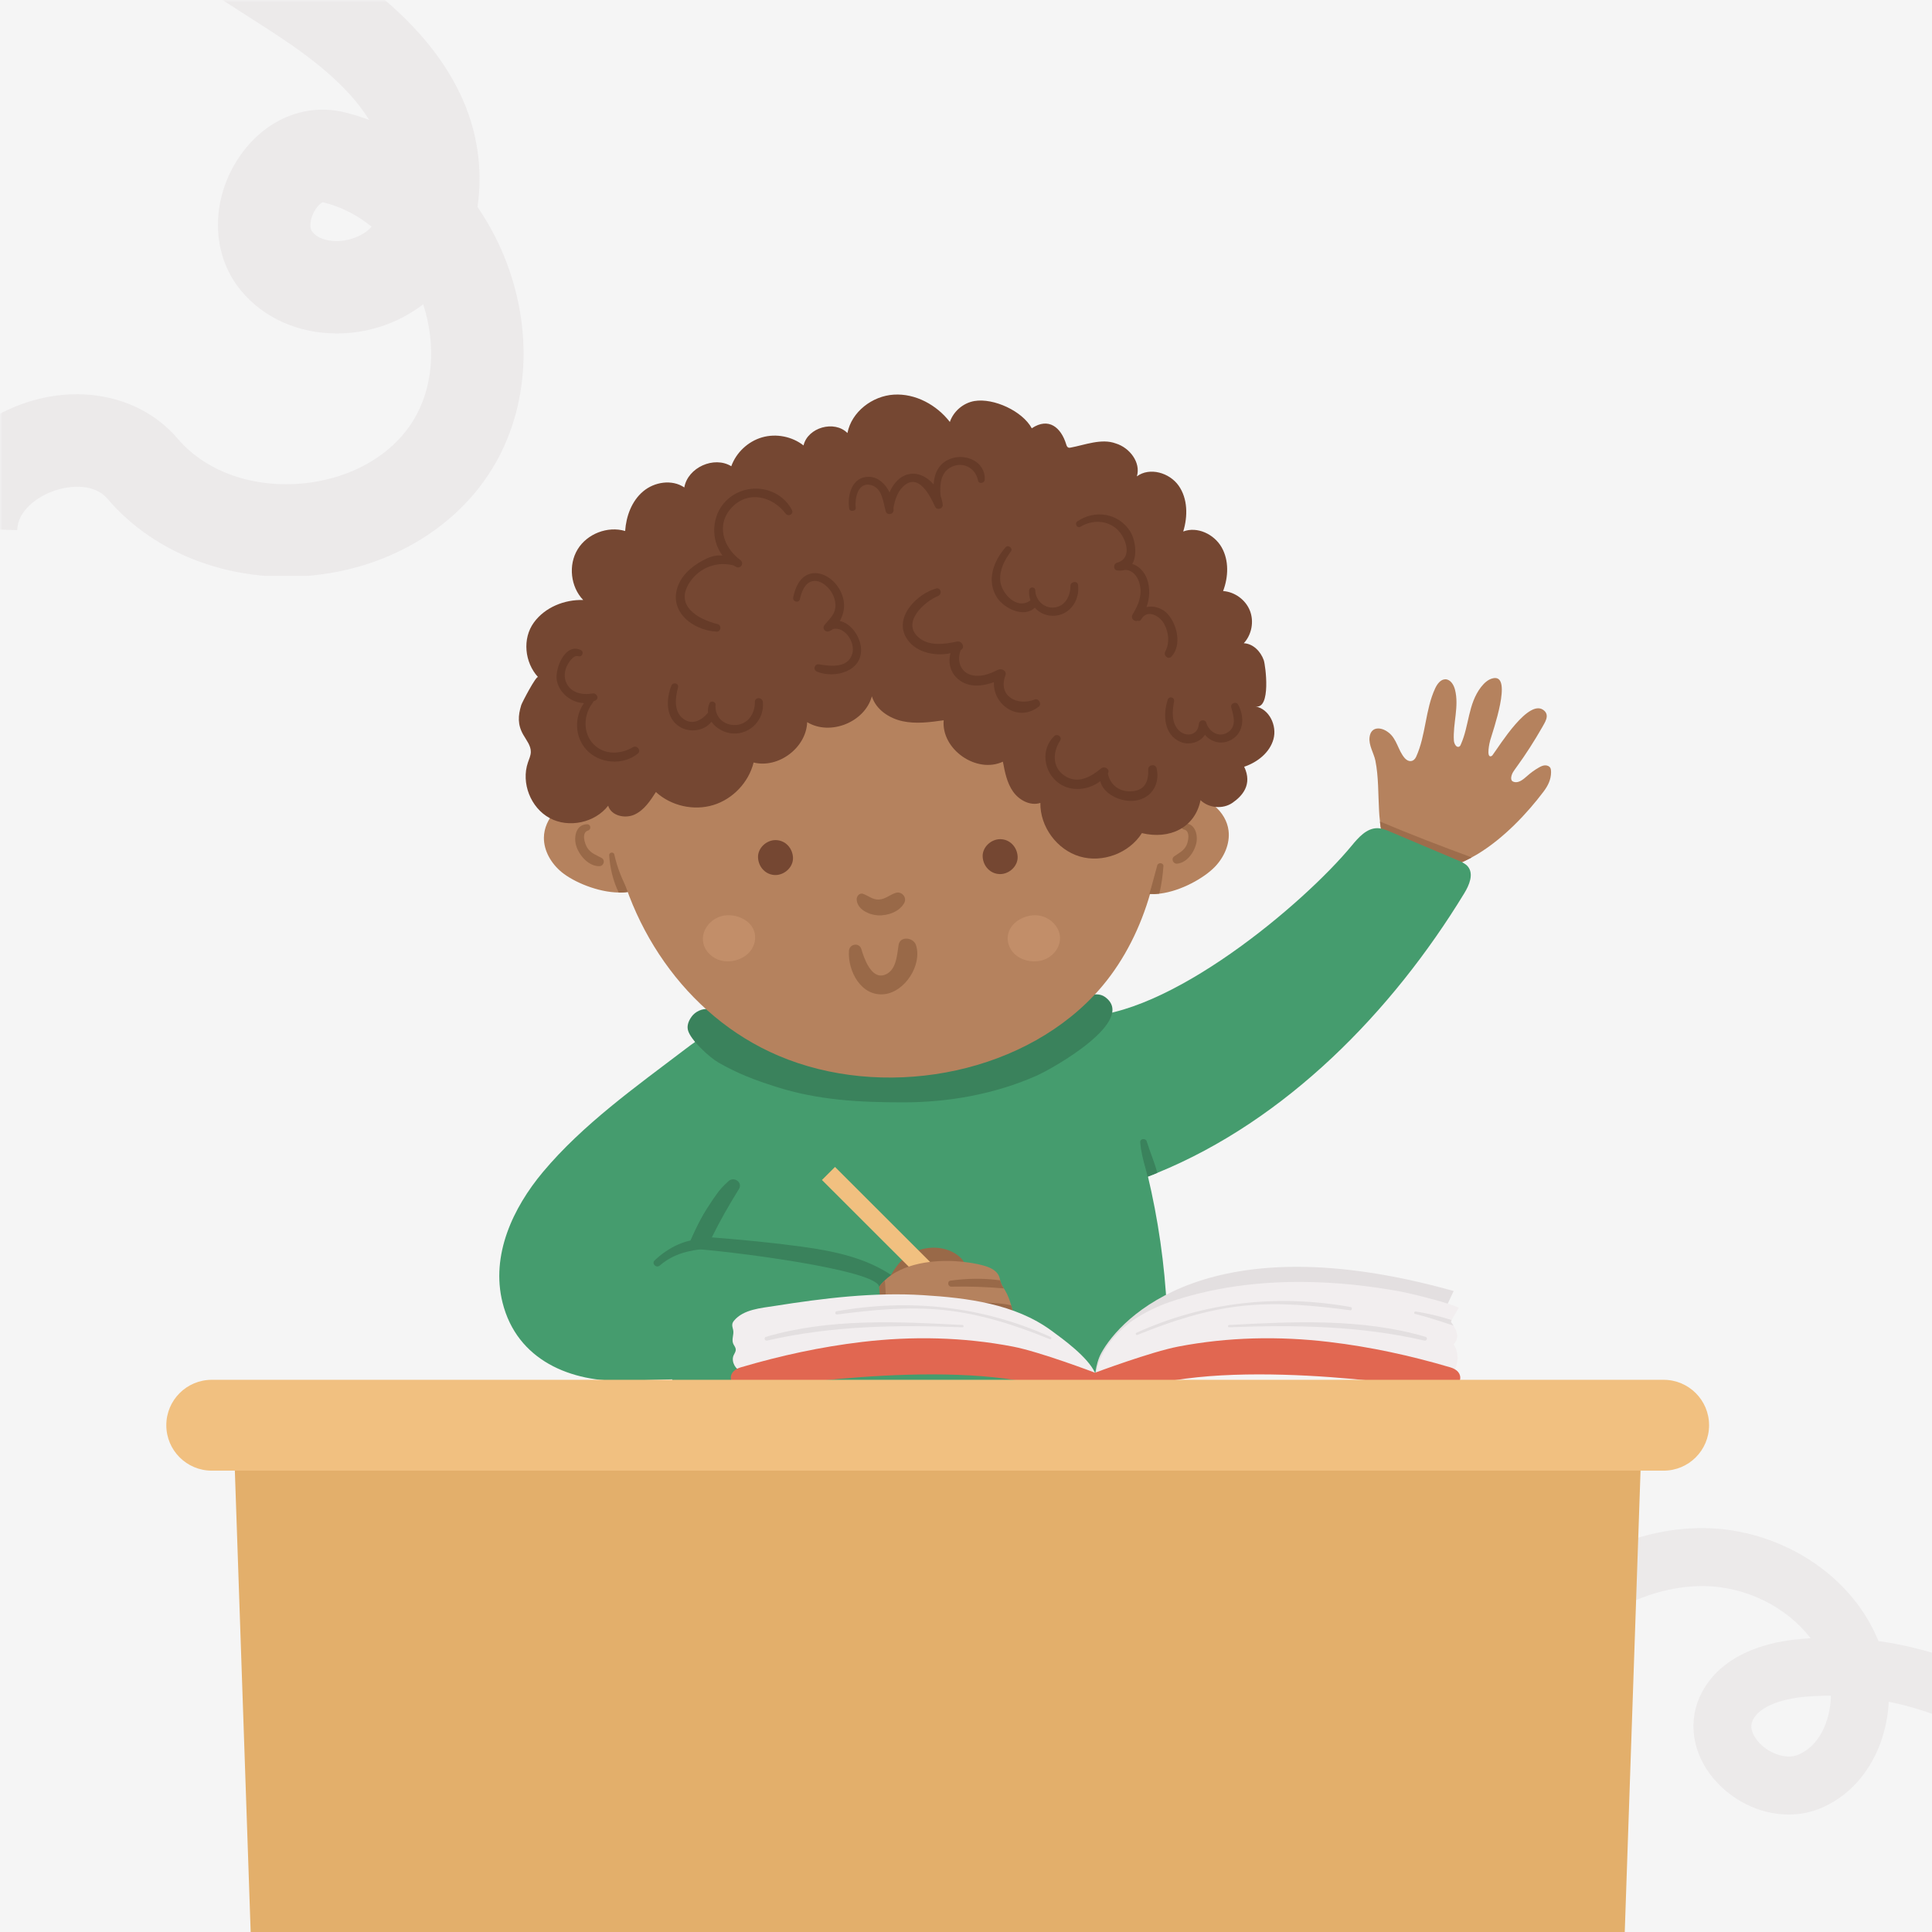<svg xmlns="http://www.w3.org/2000/svg" xmlns:xlink="http://www.w3.org/1999/xlink" width="500" zoomAndPan="magnify" viewBox="0 0 375 375" height="500" preserveAspectRatio="xMidYMid meet" version="1.0"><defs><filter x="0%" y="0%" width="100%" height="100%" id="96952397ab"><feColorMatrix values="0 0 0 0 1 0 0 0 0 1 0 0 0 0 1 0 0 0 1 0" color-interpolation-filters="sRGB"/></filter><mask id="612332c052"><g filter="url(#96952397ab)"><rect x="-37.5" width="450" fill="#000000" y="-37.5" height="450" fill-opacity="0.5"/></g></mask><clipPath id="11037b6269"><path d="M 13 23 L 114 23 L 114 82 L 13 82 Z M 13 23 " clip-rule="nonzero"/></clipPath><clipPath id="c6bfec6dd9"><path d="M 105.762 0.453 L 136.379 62.289 L 31.523 114.199 L 0.91 52.363 Z M 105.762 0.453 " clip-rule="nonzero"/></clipPath><clipPath id="8f83dc3ff3"><path d="M 105.762 0.453 L 136.379 62.289 L 31.523 114.199 L 0.91 52.363 Z M 105.762 0.453 " clip-rule="nonzero"/></clipPath><clipPath id="433d953afa"><rect x="0" width="114" y="0" height="102"/></clipPath><mask id="a6e7a06cd8"><g filter="url(#96952397ab)"><rect x="-37.5" width="450" fill="#000000" y="-37.5" height="450" fill-opacity="0.5"/></g></mask><clipPath id="d7a500502a"><path d="M 0 0 L 101.762 0 L 101.762 111.781 L 0 111.781 Z M 0 0 " clip-rule="nonzero"/></clipPath><clipPath id="d1cec294c5"><rect x="0" width="102" y="0" height="113"/></clipPath><clipPath id="9397193013"><path d="M 100 76.309 L 248 76.309 L 248 167 L 100 167 Z M 100 76.309 " clip-rule="nonzero"/></clipPath><clipPath id="48403a5bf1"><path d="M 32.281 267.004 L 331.73 267.004 L 331.73 285.781 L 32.281 285.781 Z M 32.281 267.004 " clip-rule="nonzero"/></clipPath></defs><rect x="-37.5" width="450" fill="#ffffff" y="-37.5" height="450" fill-opacity="1"/><rect x="-37.5" width="450" fill="#f5f5f5" y="-37.5" height="450" fill-opacity="1"/><g mask="url(#612332c052)"><g transform="matrix(1, 0, 0, 1, 261, 273)"><g clip-path="url(#433d953afa)"><g clip-path="url(#11037b6269)"><g clip-path="url(#c6bfec6dd9)"><g clip-path="url(#8f83dc3ff3)"><path fill="#e3dfe0" d="M 13.562 78.496 L 24.383 81.594 C 28.359 67.707 33.582 57.195 40.359 49.457 C 48.449 40.219 59.418 34.762 69.703 34.859 C 77.973 34.941 85.859 38.992 90.434 44.98 C 89.938 45.008 89.441 45.043 88.949 45.086 C 78.867 45.859 71.727 49.918 68.852 56.5 C 66.465 61.969 67.824 68.34 72.402 73.121 C 77.648 78.609 85.5 80.629 91.934 78.16 C 97.395 76.051 101.652 71.551 103.93 65.488 C 104.906 62.848 105.469 60.121 105.605 57.309 C 113.438 58.891 120.973 62.051 127.457 66.59 L 133.902 57.355 C 127.34 52.777 120.199 49.441 112.48 47.352 C 109.562 46.551 106.605 45.945 103.609 45.527 C 101.211 39.598 96.879 34.297 91.168 30.387 C 84.883 26.086 77.301 23.676 69.809 23.605 C 62.699 23.535 55.605 25.281 48.727 28.793 C 42.52 31.973 36.695 36.555 31.891 42.043 C 23.996 51.055 17.996 62.984 13.562 78.496 Z M 89.812 56.301 C 91.328 56.184 92.852 56.129 94.375 56.137 C 94.289 61.016 92.105 66.016 87.879 67.645 C 85.734 68.473 82.574 67.477 80.523 65.332 C 79.848 64.621 78.371 62.801 79.16 61 C 80.262 58.488 84.242 56.73 89.812 56.301 Z M 89.812 56.301 " fill-opacity="1" fill-rule="nonzero"/></g></g></g></g></g></g><g mask="url(#a6e7a06cd8)"><g transform="matrix(1, 0, 0, 1, 0, 0)"><g clip-path="url(#d1cec294c5)"><g clip-path="url(#d7a500502a)"><path fill="#e3dfe0" d="M 92.688 40.172 C 93.227 36.449 93.211 32.727 92.648 29.008 C 92.082 25.289 90.988 21.734 89.367 18.34 C 83.809 6.582 73.559 -1.383 66.336 -6.355 C 63.539 -8.281 60.691 -10.098 57.934 -11.855 C 52.492 -15.324 47.359 -18.602 42.859 -22.469 L 31.152 -8.863 C 36.621 -4.16 42.539 -0.383 48.266 3.27 C 51.012 5.023 53.605 6.68 56.148 8.43 C 63.574 13.535 68.582 18.32 71.656 23.281 C 70.078 22.68 68.473 22.184 66.832 21.785 C 59.078 19.934 51.23 23.305 46.355 30.586 C 41.098 38.438 40.941 48.391 45.969 55.355 C 50 60.938 56.578 64.328 64.016 64.688 C 67.277 64.852 70.465 64.449 73.582 63.484 C 76.699 62.516 79.555 61.043 82.148 59.062 C 84.723 67.094 84.051 75.352 80.223 81.602 C 75.961 88.547 67.723 93.137 58.18 93.883 C 48.641 94.625 39.785 91.363 34.504 85.16 C 27.625 77.062 15.859 74.375 4.578 78.305 C -6.707 82.234 -14.238 91.656 -14.609 102.281 L 3.336 102.91 C 3.469 99.062 7.277 96.383 10.5 95.266 C 13.719 94.148 18.363 93.875 20.859 96.805 C 29.059 106.438 41.812 111.941 55.555 111.941 C 56.887 111.941 58.246 111.891 59.582 111.785 C 74.836 110.59 88.277 102.812 95.531 90.992 C 102.789 79.172 103.605 63.66 97.762 49.523 C 96.395 46.23 94.703 43.113 92.688 40.172 Z M 64.871 46.777 C 63.727 46.723 61.637 46.398 60.523 44.859 C 60.121 44.301 60.168 43.02 60.637 41.812 C 61.258 40.203 62.301 39.363 62.668 39.254 C 66.18 40.125 69.336 41.707 72.129 44.008 C 70.52 45.797 67.617 46.922 64.867 46.777 Z M 64.871 46.777 " fill-opacity="1" fill-rule="nonzero"/></g></g></g></g><path fill="#b5825e" d="M 301.062 149.891 C 301.047 151.336 300.457 152.516 299.598 153.656 C 296.441 157.84 291.93 162.676 286.762 165.801 C 286.387 166.023 286.027 166.227 285.656 166.422 C 285.512 166.504 285.359 166.582 285.219 166.656 C 284.547 167 283.879 167.328 283.195 167.594 C 280.688 168.633 278.07 169.18 275.426 168.992 C 274.43 168.93 273.434 168.742 272.531 168.324 C 269.883 167.082 268.656 164.121 268.113 161.184 C 268.031 160.812 267.969 160.422 267.922 160.047 C 267.891 159.863 267.859 159.66 267.859 159.457 C 267.848 159.363 267.828 159.285 267.828 159.191 C 267.754 158.602 267.707 157.98 267.676 157.371 C 267.488 154.121 267.594 150.805 266.961 147.637 C 266.648 146.141 265.621 144.648 265.836 143.059 C 266.102 141.008 268.031 141.039 269.465 142.145 C 271.164 143.402 271.332 145.66 272.688 147.184 C 273.434 147.992 274.398 147.914 274.867 146.902 C 276.777 142.719 276.625 137.773 278.57 133.602 C 278.973 132.746 279.629 131.848 280.562 131.848 C 281.559 131.879 282.184 132.934 282.418 133.883 C 283.242 137.102 281.98 140.465 282.199 143.762 C 282.246 144.383 282.715 145.223 283.254 144.898 C 283.426 144.805 283.508 144.617 283.57 144.445 C 285.172 140.82 284.938 136.668 287.445 133.387 C 288.066 132.594 288.828 131.848 289.824 131.645 C 293.699 130.832 289.715 142.02 289.25 143.684 C 289.172 143.914 288.379 147.23 289.48 146.762 C 289.59 146.715 289.672 146.621 289.73 146.531 C 291.008 144.836 296.828 135.281 299.738 137.945 C 300.816 138.922 299.832 140.258 299.32 141.195 C 297.797 143.855 296.16 146.418 294.355 148.895 C 293.922 149.516 293.422 150.078 293.328 150.867 C 293.297 151.102 293.328 151.352 293.453 151.539 C 293.562 151.648 293.699 151.723 293.859 151.773 C 294.773 152.035 295.66 151.289 296.379 150.652 C 297.094 150.012 297.875 149.438 298.699 148.973 C 299.055 148.77 299.445 148.582 299.852 148.555 C 300.27 148.523 300.723 148.707 300.926 149.062 C 301.047 149.297 301.047 149.609 301.062 149.891 " fill-opacity="1" fill-rule="nonzero"/><path fill="#9e6d4c" d="M 285.656 166.422 C 285.512 166.504 285.359 166.582 285.219 166.656 C 284.547 167 283.879 167.328 283.195 167.594 C 277.996 166.004 272.828 163.812 268.113 161.184 C 268.031 160.812 267.969 160.422 267.922 160.047 C 267.891 159.863 267.859 159.66 267.859 159.457 C 273.758 161.945 279.664 164.215 285.656 166.422 " fill-opacity="1" fill-rule="nonzero"/><path fill="#459c6e" d="M 131.188 213.008 C 129.812 219.195 129.398 225.688 129.219 231.402 C 128.934 240.523 129.082 249.66 129.668 258.762 C 130.199 267.066 131.121 275.469 134.129 283.227 C 137.133 290.984 142.469 298.133 149.938 301.805 C 159.02 306.273 169.348 306.719 179.281 306.363 C 195.512 305.781 210.852 304.844 219.93 289.305 C 226.016 278.895 227.094 266.297 226.5 254.254 C 225.629 236.59 221.441 219.098 214.223 202.949 C 211.809 197.551 208.953 192.16 204.477 188.297 C 200.07 184.484 194.391 182.43 188.676 181.293 C 175.641 178.703 160.52 183.691 148.852 189.434 C 145.629 191.02 142.465 192.832 139.918 195.363 C 135.281 199.984 132.676 206.32 131.188 213.008 " fill-opacity="1" fill-rule="nonzero"/><path fill="#459c6e" d="M 284.207 173.395 C 270.18 196.414 249.617 217.445 224.633 227.652 C 224.012 227.918 223.375 228.164 222.738 228.398 C 218.5 230.031 214.145 231.34 209.676 232.301 C 208.43 232.566 205.879 230.527 204.758 229.922 C 198.828 226.672 193.828 205.301 198.75 200.555 C 201.645 197.77 205.66 197.227 209.41 197.301 C 226.641 197.691 253.09 175.387 262.383 164.121 C 263.688 162.535 265.262 160.762 267.316 160.75 C 268.234 160.75 269.109 161.121 269.945 161.48 C 274.324 163.328 278.68 165.18 283.055 167.031 C 283.723 167.312 284.441 167.625 284.906 168.184 C 286.105 169.629 285.188 171.793 284.207 173.395 " fill-opacity="1" fill-rule="nonzero"/><path fill="#3a825c" d="M 173.16 247.586 C 167.965 244.09 161.734 242.812 155.625 241.977 C 149.828 241.184 143.996 240.637 138.164 240.176 C 139.758 236.941 141.477 233.93 143.43 230.785 C 144.219 229.512 142.473 228.301 141.422 229.242 C 137.777 232.508 136.008 236.484 133.961 240.836 C 133.363 242.098 134.09 243.359 135.48 243.48 C 147.344 244.543 160.777 244.625 171.309 250.754 C 173.371 251.953 175.109 248.891 173.16 247.586 " fill-opacity="1" fill-rule="nonzero"/><path fill="#996948" d="M 175.672 244.066 C 178.398 241.949 182.445 241.484 185.391 243.301 C 186.465 243.965 187.418 244.992 187.582 246.246 C 187.793 247.812 186.762 249.266 185.652 250.383 C 183.434 252.609 177.027 257.277 173.582 255.453 C 169.215 253.145 173 246.141 175.672 244.066 " fill-opacity="1" fill-rule="nonzero"/><path fill="#f1c080" d="M 183.637 248.047 L 181.105 250.578 L 159.539 229.031 L 162.074 226.5 L 183.637 248.047 " fill-opacity="1" fill-rule="nonzero"/><path fill="#b5825e" d="M 197.051 258.934 C 196.352 262.246 192.523 263.867 189.16 264.098 C 185.207 264.395 179.805 264.113 175.973 263.523 C 172.473 262.98 169.562 260.148 169.156 256.566 C 168.859 253.953 169.344 251.855 170.371 250.207 C 170.371 250.207 170.371 250.207 170.371 250.191 C 170.746 249.586 171.195 249.023 171.711 248.543 C 172.066 248.184 172.473 247.855 172.891 247.562 C 173.918 246.848 175.086 246.273 176.367 245.852 C 177.672 245.402 179.09 245.105 180.52 244.934 C 182.73 244.668 185 244.699 187.105 244.934 L 187.105 244.949 C 188.316 245.074 189.473 245.277 190.512 245.539 C 191.852 245.879 193.332 246.41 193.891 247.672 C 194.016 247.938 194.078 248.219 194.141 248.512 C 194.203 248.711 194.25 248.914 194.328 249.105 C 194.449 249.445 194.652 249.77 194.855 250.082 C 194.949 250.223 195.027 250.348 195.105 250.488 C 195.637 251.387 195.977 252.352 196.273 253.363 C 196.383 253.754 196.473 254.145 196.582 254.531 C 196.645 254.777 196.727 255.043 196.785 255.293 C 197.082 256.488 197.301 257.738 197.051 258.934 " fill-opacity="1" fill-rule="nonzero"/><path fill="#996948" d="M 194.855 250.082 C 191.449 249.785 188.082 249.664 184.629 249.738 C 183.977 249.754 183.801 248.68 184.473 248.574 C 187.648 248.121 190.949 248.074 194.141 248.512 C 194.203 248.711 194.25 248.914 194.328 249.105 C 194.449 249.445 194.652 249.77 194.855 250.082 " fill-opacity="1" fill-rule="nonzero"/><path fill="#996948" d="M 196.785 255.293 C 193.285 254.719 189.781 254.562 186.23 254.031 C 185.594 253.941 185.797 252.961 186.391 252.945 C 189.238 252.883 193.082 252.633 196.273 253.363 C 196.383 253.754 196.473 254.145 196.582 254.531 C 196.645 254.777 196.727 255.043 196.785 255.293 " fill-opacity="1" fill-rule="nonzero"/><path fill="#9e6d4c" d="M 172.41 257.066 C 172.379 257.859 171.32 257.953 171.07 257.254 C 170.371 255.246 170.203 252.539 170.371 250.207 C 170.371 250.207 170.371 250.207 170.371 250.191 C 170.746 249.586 171.195 249.023 171.711 248.543 C 171.727 248.559 171.742 248.574 171.742 248.605 C 171.801 249.105 171.852 249.602 171.863 250.098 C 171.926 250.938 171.941 251.777 172.004 252.617 C 172.055 253.148 172.117 253.66 172.176 254.188 C 172.301 255.152 172.426 256.117 172.41 257.066 " fill-opacity="1" fill-rule="nonzero"/><path fill="#459c6e" d="M 105.375 227.496 C 99.566 234.441 95.242 243.605 97.539 252.816 C 100.344 264.051 110.82 268.352 121.43 268.016 C 138.066 267.484 154.711 266.953 171.348 266.426 C 171.625 266.414 171.914 266.402 172.148 266.254 C 172.574 265.988 172.785 265.391 172.66 264.902 C 171.277 259.266 171.051 255.293 170.641 249.777 C 170.395 246.445 140.824 242.707 133.465 242.32 C 136.934 231.387 147.703 223.688 150.156 212.484 C 151.785 205.023 145.715 197.562 137.781 200.672 C 136.016 201.363 134.477 202.527 132.969 203.672 C 123.445 210.91 113.105 218.262 105.375 227.496 " fill-opacity="1" fill-rule="nonzero"/><path fill="#3a825c" d="M 133.531 199.945 C 133.996 201.84 137.711 205.242 139.434 206.23 C 143.219 208.398 146.375 209.586 150.523 210.914 C 158.789 213.559 166.766 213.969 175.441 213.965 C 184.199 213.957 193.125 212.359 201.156 208.809 C 204.531 207.32 220.844 198.043 214.461 193.496 C 213.523 192.832 212.227 192.895 211.176 193.363 C 209.566 194.078 208.535 195.555 207.141 196.578 C 203.059 199.574 198.789 202.324 193.977 204.004 C 187.727 206.188 181.113 207.07 174.512 206.961 C 162.254 206.762 138.574 195.949 137.496 195.855 C 136.246 195.742 134.953 196.336 134.223 197.355 C 133.516 198.348 133.348 199.203 133.531 199.945 " fill-opacity="1" fill-rule="nonzero"/><path fill="#3a825c" d="M 128.066 245.637 C 130.785 243.305 133.656 242.738 137.102 242.332 C 138.199 242.203 138.191 240.77 137.102 240.629 C 133.449 240.168 129.629 242.184 127.066 244.641 C 126.406 245.277 127.383 246.219 128.066 245.637 " fill-opacity="1" fill-rule="nonzero"/><path fill="#b5825e" d="M 127.082 169.488 C 126.086 171.684 124.203 172.754 122.008 173.098 C 121.402 173.211 120.766 173.254 120.094 173.238 C 116 173.18 111.348 171.184 109.027 169.289 C 107.02 167.641 105.555 165.195 105.57 162.602 C 105.602 158.848 108.824 155.613 112.484 154.805 C 119.238 153.328 130.664 161.711 127.082 169.488 " fill-opacity="1" fill-rule="nonzero"/><path fill="#996948" d="M 113.98 159.988 C 111.832 159.98 111.328 162.391 111.82 164.102 C 112.367 165.992 114.23 168.168 116.359 168.125 C 117.184 168.105 117.539 166.961 116.789 166.543 C 115.719 165.941 114.695 165.648 113.992 164.551 C 113.496 163.781 112.797 161.609 114.145 161.199 C 114.805 160.996 114.691 159.988 113.98 159.988 " fill-opacity="1" fill-rule="nonzero"/><path fill="#b5825e" d="M 235.781 168.277 C 233.695 170.422 229.293 172.914 225.23 173.441 C 225.152 173.457 225.07 173.457 225.012 173.457 C 224.418 173.535 223.859 173.551 223.312 173.52 C 223.238 173.52 223.156 173.52 223.078 173.504 C 220.949 173.363 219.051 172.492 217.867 170.504 C 213.43 163.176 223.84 153.562 230.723 154.262 C 234.445 154.664 238.008 157.512 238.461 161.23 C 238.77 163.812 237.586 166.41 235.781 168.277 " fill-opacity="1" fill-rule="nonzero"/><path fill="#996948" d="M 229.816 159.863 C 231.805 159.633 232.523 161.809 232.242 163.445 C 231.938 165.25 230.441 167.465 228.473 167.641 C 227.707 167.711 227.254 166.688 227.906 166.223 C 228.836 165.555 229.75 165.176 230.285 164.09 C 230.664 163.324 231.082 161.246 229.793 161.004 C 229.164 160.887 229.16 159.941 229.816 159.863 " fill-opacity="1" fill-rule="nonzero"/><path fill="#996948" d="M 122.008 173.098 C 121.402 173.211 120.766 173.254 120.094 173.238 C 118.988 170.984 118.398 168.449 118.242 165.992 C 118.211 165.414 119.129 165.289 119.238 165.852 C 119.816 168.508 120.797 170.809 122.008 173.098 " fill-opacity="1" fill-rule="nonzero"/><path fill="#b5825e" d="M 121.266 138.383 C 118.66 145.203 117.766 152.719 118.652 159.977 C 120.98 179.062 132.957 197.188 151.078 204.906 C 170.973 213.383 197.438 209.027 212.398 193.148 C 230.594 173.844 230.094 135.809 210.176 117.809 C 199.113 107.809 182.605 106.789 167.805 108.664 C 153.555 110.469 138.828 114.918 129.133 125.504 C 125.703 129.25 123.07 133.648 121.266 138.383 " fill-opacity="1" fill-rule="nonzero"/><g clip-path="url(#9397193013)"><path fill="#754732" d="M 132.824 94.613 C 130.441 92.992 127.008 93.523 124.809 95.395 C 122.609 97.262 121.539 100.188 121.34 103.066 C 117.938 102.062 113.953 103.605 112.113 106.637 C 110.273 109.664 110.742 113.906 113.199 116.461 C 109.562 116.352 105.797 117.867 103.645 120.801 C 101.336 123.945 101.828 128.586 104.441 131.43 C 104.102 131.062 101.332 136.344 101.176 136.848 C 100.539 138.91 100.445 140.66 101.562 142.605 C 102.176 143.684 103.055 144.723 103.031 145.957 C 103.016 146.664 102.703 147.32 102.473 147.988 C 101.109 151.961 102.996 156.793 106.695 158.789 C 110.395 160.785 115.473 159.707 118.047 156.383 C 118.625 158.34 121.305 158.961 123.16 158.109 C 125.016 157.258 126.211 155.449 127.312 153.734 C 130.242 156.418 134.621 157.418 138.426 156.266 C 142.23 155.117 145.324 151.859 146.273 148.004 C 151.098 149.199 156.496 145.133 156.672 140.172 C 161.141 142.875 167.863 140.184 169.227 135.148 C 170.012 137.707 172.555 139.414 175.176 139.984 C 177.793 140.551 180.512 140.18 183.168 139.805 C 182.668 145.434 189.539 150.242 194.66 147.84 C 195.043 149.863 195.445 151.949 196.625 153.633 C 197.801 155.316 199.98 156.484 201.934 155.844 C 201.863 160.457 205.141 164.926 209.566 166.238 C 213.988 167.555 219.18 165.605 221.641 161.707 C 226.992 163 231.938 160.703 233.023 155.309 C 234.633 156.875 237.379 157.102 239.23 155.82 C 241.078 154.539 243.164 152.32 241.496 148.824 C 244.066 147.961 246.461 146.078 247.18 143.465 C 247.898 140.852 246.375 137.617 243.707 137.125 C 246.758 137.688 245.641 129.145 245.297 128.148 C 244.703 126.449 243.219 124.922 241.418 124.852 C 242.957 123.191 243.438 120.629 242.605 118.527 C 241.773 116.422 239.668 114.879 237.406 114.723 C 238.438 111.984 238.566 108.773 237.117 106.234 C 235.672 103.691 232.398 102.125 229.664 103.164 C 230.57 100.215 230.551 96.793 228.777 94.27 C 227 91.746 223.145 90.621 220.668 92.461 C 221.477 89.77 219.262 86.887 216.574 86.074 C 213.812 85.039 210.559 86.371 207.82 86.875 C 207.676 86.902 207.523 86.93 207.387 86.879 C 207.133 86.793 207.023 86.504 206.949 86.246 C 205.953 82.992 203.57 80.926 200.266 83.129 C 198.469 79.801 192.871 77.207 189.129 77.84 C 186.969 78.211 185.07 79.828 184.367 81.902 C 181.797 78.586 177.684 76.34 173.492 76.598 C 169.305 76.855 165.277 79.938 164.488 84.055 C 161.961 81.496 156.781 82.961 155.965 86.461 C 153.734 84.711 150.645 84.105 147.918 84.891 C 145.191 85.68 142.902 87.828 141.941 90.496 C 138.594 88.441 133.492 90.746 132.824 94.613 " fill-opacity="1" fill-rule="nonzero"/></g><path fill="#996948" d="M 166.285 174.512 C 166.289 176.488 168.68 177.574 170.379 177.668 C 172.258 177.777 174.59 176.984 175.52 175.254 C 176.094 174.18 175.012 172.949 173.875 173.301 C 172.734 173.648 171.859 174.531 170.617 174.602 C 169.379 174.676 168.586 173.859 167.492 173.484 C 166.844 173.266 166.281 173.934 166.285 174.512 " fill-opacity="1" fill-rule="nonzero"/><path fill="#c28e69" d="M 140.68 177.691 C 138.645 177.961 136.789 179.586 136.469 181.676 C 136.094 184.184 138.234 186.316 140.637 186.566 C 143.367 186.855 146.371 185.168 146.566 182.215 C 146.773 179.113 143.445 177.32 140.68 177.691 " fill-opacity="1" fill-rule="nonzero"/><path fill="#c28e69" d="M 200.941 177.645 C 202.996 177.66 205.035 179.043 205.609 181.082 C 206.293 183.523 204.43 185.902 202.078 186.449 C 199.398 187.07 196.215 185.758 195.656 182.859 C 195.074 179.801 198.152 177.617 200.941 177.645 " fill-opacity="1" fill-rule="nonzero"/><path fill="#754732" d="M 150.523 169.844 C 152.297 169.844 154 168.281 153.918 166.453 C 153.836 164.613 152.426 163.062 150.523 163.062 C 148.75 163.062 147.047 164.621 147.133 166.453 C 147.215 168.289 148.621 169.844 150.523 169.844 " fill-opacity="1" fill-rule="nonzero"/><path fill="#754732" d="M 194.129 169.66 C 195.906 169.66 197.602 168.102 197.523 166.273 C 197.438 164.438 196.031 162.883 194.129 162.883 C 192.355 162.883 190.656 164.441 190.734 166.273 C 190.82 168.109 192.227 169.66 194.129 169.66 " fill-opacity="1" fill-rule="nonzero"/><path fill="#996948" d="M 164.781 184.559 C 164.531 188.504 167.168 193.512 171.711 192.961 C 175.684 192.484 179.035 187.262 177.789 183.434 C 177.305 181.945 174.695 181.598 174.414 183.434 C 174.105 185.422 173.965 188.57 171.566 189.262 C 169.082 189.977 167.715 186.02 167.191 184.23 C 166.793 182.867 164.863 183.195 164.781 184.559 " fill-opacity="1" fill-rule="nonzero"/><path fill="#996948" d="M 225.82 168.137 C 225.695 169.785 225.477 171.684 225.012 173.457 C 224.418 173.535 223.859 173.551 223.312 173.52 C 223.238 173.52 223.156 173.52 223.078 173.504 C 223.207 173.113 223.332 172.727 223.441 172.32 C 223.84 170.871 224.215 169.426 224.621 167.98 C 224.793 167.328 225.883 167.438 225.82 168.137 " fill-opacity="1" fill-rule="nonzero"/><path fill="#3a825c" d="M 224.633 227.652 C 224.012 227.918 223.375 228.164 222.738 228.398 C 222.645 227.902 222.516 227.391 222.379 226.891 C 221.883 225.148 221.457 223.512 221.316 221.711 C 221.273 220.965 222.379 220.867 222.578 221.539 C 223.156 223.434 224.074 225.535 224.633 227.652 " fill-opacity="1" fill-rule="nonzero"/><path fill="#e3dfe0" d="M 213.789 262.562 C 212.496 264.895 212.496 268.008 212.496 268.008 C 212.621 268 213.223 265.324 213.367 265.32 C 222.977 264.668 278.066 259.324 278.066 259.324 L 282.156 250.586 C 234.551 237.219 217.438 255.953 213.789 262.562 " fill-opacity="1" fill-rule="nonzero"/><path fill="#f2eeef" d="M 213.023 267.242 L 179.363 262.43 C 175.156 262.73 170.949 263.035 166.742 263.336 C 163.191 263.59 159.645 263.844 156.094 264.102 C 154.508 264.215 152.855 264.215 151.281 264.445 C 149.465 264.719 147.629 265.523 145.836 266.047 C 145.371 266.18 144.895 266.316 144.414 266.289 C 143.133 266.215 142.141 264.891 142.246 263.613 C 142.316 262.816 143.031 262.379 142.746 261.629 C 142.637 261.328 142.422 261.074 142.305 260.777 C 142.059 260.16 142.27 259.473 142.34 258.812 C 142.457 257.797 141.707 257.273 142.48 256.336 C 144.301 254.133 147.754 253.895 150.371 253.48 C 159.887 251.977 169.52 250.789 179.164 251.387 C 187.812 251.926 196.969 253.062 204.082 258.273 C 206.383 259.957 211.102 263.367 212.543 266.445 C 212.555 266.473 213.09 267.254 213.023 267.242 " fill-opacity="1" fill-rule="nonzero"/><path fill="#e3dfe0" d="M 203.969 259.523 C 190.77 253.527 176.621 251.992 162.363 254.523 C 162.012 254.586 162.09 255.195 162.445 255.148 C 169.395 254.242 176.273 253.547 183.273 254.285 C 190.398 255.039 197.191 257.246 203.793 259.945 C 204.035 260.043 204.207 259.633 203.969 259.523 " fill-opacity="1" fill-rule="nonzero"/><path fill="#e3dfe0" d="M 186.809 257.184 C 174.246 256.496 160.891 255.875 148.676 259.48 C 148.211 259.617 148.406 260.312 148.875 260.207 C 161.469 257.324 173.957 257.133 186.809 257.625 C 187.09 257.637 187.09 257.199 186.809 257.184 " fill-opacity="1" fill-rule="nonzero"/><path fill="#f2eeef" d="M 212.707 268.512 L 249.602 263.441 L 282.152 266.23 C 283.859 263.312 282.156 260.941 282.156 260.941 C 283.266 259.695 282.844 258.449 282.105 257.293 C 281.996 257.117 281.875 256.945 281.754 256.77 C 281.699 256.703 281.648 256.621 281.641 256.535 C 281.641 256.453 281.68 256.383 281.719 256.316 C 281.73 256.285 281.746 256.254 281.762 256.23 C 282.211 255.434 282.492 254.914 283.141 253.844 C 282.688 253.609 281.93 253.336 281.008 253.039 C 277.957 252.059 273.105 250.902 271.523 250.621 C 265.422 249.527 259.23 248.879 253.027 248.824 C 248.062 248.777 243.078 249.121 238.172 249.934 C 234.32 250.586 230.504 251.516 226.816 252.801 C 224.078 253.754 220.688 255.477 218.477 257.359 C 211.816 263.047 212.707 268.512 212.707 268.512 " fill-opacity="1" fill-rule="nonzero"/><path fill="#e3dfe0" d="M 220.566 258.699 C 233.766 252.699 247.914 251.164 262.176 253.695 C 262.523 253.758 262.449 254.367 262.09 254.32 C 255.145 253.414 248.262 252.719 241.262 253.457 C 234.141 254.211 227.344 256.422 220.742 259.121 C 220.504 259.215 220.328 258.805 220.566 258.699 " fill-opacity="1" fill-rule="nonzero"/><path fill="#e3dfe0" d="M 238.566 257.184 C 251.137 256.496 264.488 255.875 276.703 259.48 C 277.168 259.617 276.977 260.312 276.5 260.207 C 263.906 257.324 251.418 257.133 238.566 257.625 C 238.285 257.637 238.285 257.199 238.566 257.184 " fill-opacity="1" fill-rule="nonzero"/><path fill="#e3dfe0" d="M 274.664 255.031 C 276.281 255.434 277.859 255.902 279.426 256.414 C 280.324 256.703 281.215 257 282.105 257.293 C 281.996 257.117 281.875 256.945 281.754 256.77 C 281.699 256.703 281.648 256.621 281.641 256.535 C 281.641 256.453 281.68 256.383 281.719 256.316 C 281.73 256.285 281.746 256.254 281.762 256.23 C 281.109 256.02 280.453 255.82 279.793 255.637 C 278.125 255.18 276.43 254.824 274.793 254.559 C 274.488 254.508 274.352 254.953 274.664 255.031 " fill-opacity="1" fill-rule="nonzero"/><path fill="#e16751" d="M 281.496 265.398 C 273.797 263.125 265.961 261.418 257.984 260.473 C 248.23 259.316 238.363 259.516 228.707 261.367 C 223.441 262.379 212.719 266.375 212.543 266.445 C 212.367 266.375 201.848 262.379 196.582 261.367 C 186.93 259.516 177.059 259.316 167.309 260.473 C 159.328 261.418 151.492 263.125 143.793 265.398 C 140.059 266.504 142.281 270.535 145.703 269.777 C 145.703 269.777 183.109 263.367 203.434 269.258 C 205.77 269.934 208.09 270.723 210.473 271.238 C 211.32 271.422 212.051 271.266 212.645 270.918 C 213.238 271.266 213.969 271.422 214.816 271.238 C 217.199 270.723 219.52 269.934 221.855 269.258 C 242.148 263.367 279.586 269.777 279.586 269.777 C 283.012 270.535 285.23 266.504 281.496 265.398 " fill-opacity="1" fill-rule="nonzero"/><path fill="#e16751" d="M 206.637 267.727 C 206.773 270.758 209.285 273.086 212.258 273.402 C 215.105 273.703 218.719 271.867 219.277 268.848 C 219.57 267.246 217.438 265.426 216.176 267.039 C 215.246 268.223 214.477 269.586 212.77 269.633 C 211.105 269.676 209.945 268.344 209.168 267.039 C 208.504 265.922 206.57 266.344 206.637 267.727 " fill-opacity="1" fill-rule="nonzero"/><path fill="#e3af6b" d="M 314.062 413.004 L 49.957 413.004 L 45.281 276.633 L 318.73 276.633 L 314.062 413.004 " fill-opacity="1" fill-rule="nonzero"/><g clip-path="url(#48403a5bf1)"><path fill="#f1c080" d="M 322.91 285.453 L 41.102 285.453 C 36.23 285.453 32.281 281.504 32.281 276.633 C 32.281 271.766 36.23 267.82 41.102 267.82 L 322.91 267.82 C 327.781 267.82 331.73 271.766 331.73 276.633 C 331.73 281.504 327.781 285.453 322.91 285.453 " fill-opacity="1" fill-rule="nonzero"/></g><path fill="#663b28" d="M 200.84 135.77 C 197.461 137.113 193.633 135.137 195.152 131.09 C 195.477 130.234 194.418 129.656 193.734 130 C 192.426 130.645 190.941 131.266 189.438 131.172 C 186.594 130.996 185.586 128.5 186.477 126.172 C 187.43 125.703 186.719 124.336 185.77 124.527 C 183.27 125.035 180.254 125.523 178.176 123.613 C 175.043 120.734 179.402 116.781 182.066 115.691 C 182.938 115.336 182.625 113.965 181.664 114.238 C 178.098 115.246 173.672 119.559 175.773 123.555 C 177.344 126.547 181.262 127.461 184.5 126.793 C 183.992 128.551 184.426 130.5 185.957 131.809 C 187.949 133.512 190.582 133.246 192.914 132.418 C 192.73 136.793 197.629 140.289 201.641 137.141 C 202.273 136.641 201.582 135.477 200.84 135.77 " fill-opacity="1" fill-rule="nonzero"/><path fill="#663b28" d="M 227.387 127.438 C 229.406 125.238 228.508 121.27 226.676 119.207 C 225.652 118.051 223.945 117.484 222.527 117.84 C 223.172 116.109 223.254 114.137 222.66 112.441 C 222.148 110.992 221.09 109.859 219.773 109.465 C 220.816 107.711 220.355 104.609 219.266 102.988 C 216.965 99.559 212.477 98.906 209.129 101.188 C 208.496 101.617 209.062 102.629 209.738 102.227 C 211.988 100.879 214.848 100.914 216.84 102.75 C 218.562 104.336 219.957 108.371 216.801 109.227 C 216.117 109.41 216.016 110.594 216.801 110.711 C 217.406 110.801 217.914 110.754 218.352 110.617 C 220.371 110.617 221.383 112.891 221.383 114.719 C 221.383 116.465 220.668 117.867 219.809 119.336 C 219.418 120.012 220.195 120.762 220.816 120.477 C 221.051 120.582 221.332 120.539 221.508 120.227 C 222.684 118.102 225.176 119.578 226 121.164 C 226.871 122.836 227.059 124.805 226.164 126.492 C 225.766 127.242 226.766 128.113 227.387 127.438 " fill-opacity="1" fill-rule="nonzero"/><path fill="#663b28" d="M 140.91 97.23 C 138.066 100.094 137.93 104.762 140.223 107.824 C 139.254 107.75 138.266 107.895 137.219 108.387 C 134.934 109.445 132.695 111.105 131.691 113.492 C 129.559 118.59 134.43 122.359 139.105 122.602 C 139.945 122.648 140.117 121.34 139.301 121.141 C 135.43 120.191 130.863 117.551 133.887 113 C 135.797 110.133 139.172 108.914 142.359 109.738 C 142.535 109.84 142.703 109.949 142.895 110.039 C 143.812 110.488 144.492 109.281 143.684 108.684 C 140.34 106.215 138.906 101.742 142.109 98.434 C 145.277 95.152 149.953 96.34 152.48 99.68 C 153.016 100.387 154.145 99.785 153.703 98.965 C 151.172 94.223 144.633 93.477 140.91 97.23 " fill-opacity="1" fill-rule="nonzero"/><path fill="#663b28" d="M 163.012 120.535 C 163.578 119.531 163.879 118.355 163.832 117.328 C 163.754 115.559 162.879 113.844 161.566 112.668 C 160.402 111.629 158.777 110.926 157.215 111.379 C 155.207 111.953 154.336 114.094 153.961 115.957 C 153.789 116.793 155.051 117.156 155.25 116.312 C 155.566 114.98 156.152 113.148 157.691 112.805 C 158.789 112.559 159.891 113.23 160.637 113.984 C 161.512 114.867 162.102 116.078 162.152 117.328 C 162.234 119.16 161.109 120 160.055 121.285 C 159.484 121.98 160.184 122.855 160.996 122.5 C 161.246 122.395 161.477 122.25 161.699 122.082 C 164 121.574 166.062 124.699 165.43 126.883 C 164.621 129.711 161.215 129.348 159.02 128.953 C 158.062 128.781 157.73 130.035 158.621 130.387 C 162.074 131.762 167.449 130.309 167.125 125.801 C 166.965 123.555 165.16 120.961 163.012 120.535 " fill-opacity="1" fill-rule="nonzero"/><path fill="#663b28" d="M 175.27 94.461 C 178.234 91.594 180.52 96.188 181.523 98.391 C 181.844 99.094 183.047 98.75 182.984 97.996 C 182.938 97.43 182.789 96.852 182.574 96.277 C 182.371 94.207 182.547 91.844 184.418 90.766 C 186.723 89.441 189.32 90.715 189.832 93.258 C 189.98 94.02 191.117 93.809 191.141 93.082 C 191.277 89.543 187.352 87.906 184.391 89.082 C 182.168 89.969 181.352 91.91 181.215 94.027 C 179.812 92.398 177.75 91.406 175.66 92.262 C 174.312 92.812 173.281 94.105 172.656 95.57 C 171.852 93.922 170.465 92.578 168.66 92.551 C 165.379 92.504 164.426 96.07 164.828 98.711 C 164.938 99.426 166.188 99.266 166.098 98.539 C 165.891 96.699 166.531 93.426 169.141 94.172 C 171.266 94.777 171.418 97.504 171.926 99.246 C 172.176 100.098 173.398 99.902 173.445 99.039 C 173.453 98.879 173.43 98.707 173.422 98.539 C 173.695 97.062 174.184 95.508 175.27 94.461 " fill-opacity="1" fill-rule="nonzero"/><path fill="#663b28" d="M 122.879 145.023 C 120.465 146.449 117.281 146.59 115.195 144.445 C 113.105 142.301 113.238 138.707 115.035 136.434 C 115.105 136.34 115.145 136.238 115.168 136.137 C 115.309 136.082 115.457 136.023 115.598 135.945 C 116.375 135.527 115.805 134.469 115.031 134.602 C 112.977 134.961 110.645 134.488 109.828 132.293 C 109.52 131.465 109.574 130.5 109.863 129.676 C 110.133 128.91 111.223 127.016 112.285 127.375 C 112.969 127.605 113.43 126.535 112.781 126.203 C 109.711 124.641 107.652 129.809 108.082 132.086 C 108.543 134.527 110.918 136.41 113.344 136.469 C 111.473 139.156 111.512 142.965 113.793 145.488 C 116.32 148.281 120.938 148.629 123.828 146.25 C 124.52 145.676 123.629 144.578 122.879 145.023 " fill-opacity="1" fill-rule="nonzero"/><path fill="#663b28" d="M 222.867 149.344 C 222.953 151.484 222.352 153.273 219.957 153.559 C 217.469 153.855 215.504 152.5 215.039 150.133 C 215.555 149.32 214.383 148.602 213.715 149.156 C 211.84 150.723 209.426 152.121 207.012 150.797 C 204.23 149.27 204.211 146.141 205.773 143.75 C 206.234 143.043 205.223 142.316 204.637 142.871 C 201.887 145.484 202.586 149.977 205.594 152.07 C 207.984 153.734 211.293 153.359 213.562 151.633 C 214.152 154.086 217.355 155.586 219.805 155.453 C 223.277 155.262 225.23 152.445 224.5 149.121 C 224.301 148.211 222.832 148.406 222.867 149.344 " fill-opacity="1" fill-rule="nonzero"/><path fill="#663b28" d="M 240.32 136.766 C 239.922 136.043 238.754 136.531 238.988 137.328 C 239.496 139.09 240.098 141.18 238.117 142.262 C 236.492 143.145 234.715 142.012 234.172 140.406 C 234.164 140.383 234.164 140.359 234.156 140.336 C 233.926 139.496 232.758 139.723 232.695 140.535 C 232.516 142.961 229.82 143.156 228.512 141.434 C 227.359 139.922 227.562 137.887 227.887 136.137 C 228.039 135.34 226.922 135.016 226.66 135.801 C 225.691 138.707 225.895 142.645 229.152 144.012 C 230.852 144.719 232.992 144.066 233.871 142.625 C 234.953 143.926 236.805 144.531 238.504 143.828 C 241.426 142.621 241.699 139.266 240.32 136.766 " fill-opacity="1" fill-rule="nonzero"/><path fill="#663b28" d="M 200.855 117.953 C 201.812 119.043 203.277 119.676 204.922 119.496 C 207.871 119.176 209.637 116.297 209.242 113.508 C 209.121 112.664 207.766 112.883 207.773 113.707 C 207.789 115.527 206.871 117.508 204.906 117.875 C 202.828 118.262 201.027 116.641 200.945 114.602 C 200.914 113.824 199.816 113.84 199.754 114.602 C 199.695 115.293 199.797 115.938 200.008 116.527 C 197.41 118.504 194.348 115.18 194.148 112.723 C 193.977 110.598 195.004 108.668 196.223 107.02 C 196.668 106.418 195.68 105.656 195.188 106.219 C 192.855 108.871 191.426 112.668 193.488 115.934 C 194.84 118.078 198.727 120.016 200.855 117.953 " fill-opacity="1" fill-rule="nonzero"/><path fill="#663b28" d="M 146.516 136.262 C 146.559 138.453 145.219 140.566 142.871 140.719 C 140.516 140.871 138.676 139.164 138.891 136.789 C 138.949 136.188 137.973 135.91 137.727 136.473 C 137.438 137.117 137.363 137.75 137.426 138.344 C 137.418 138.352 137.406 138.355 137.395 138.367 C 136.148 139.887 134.219 140.875 132.461 139.387 C 130.762 137.949 131.078 135.375 131.598 133.453 C 131.828 132.605 130.617 132.312 130.309 133.098 C 129.266 135.77 129.176 139.332 131.895 141.047 C 133.852 142.281 136.684 141.914 138.094 140.094 C 138.988 141.383 140.613 142.273 142.227 142.371 C 145.648 142.578 148.402 139.648 148.074 136.262 C 147.977 135.285 146.492 135.242 146.516 136.262 " fill-opacity="1" fill-rule="nonzero"/></svg>